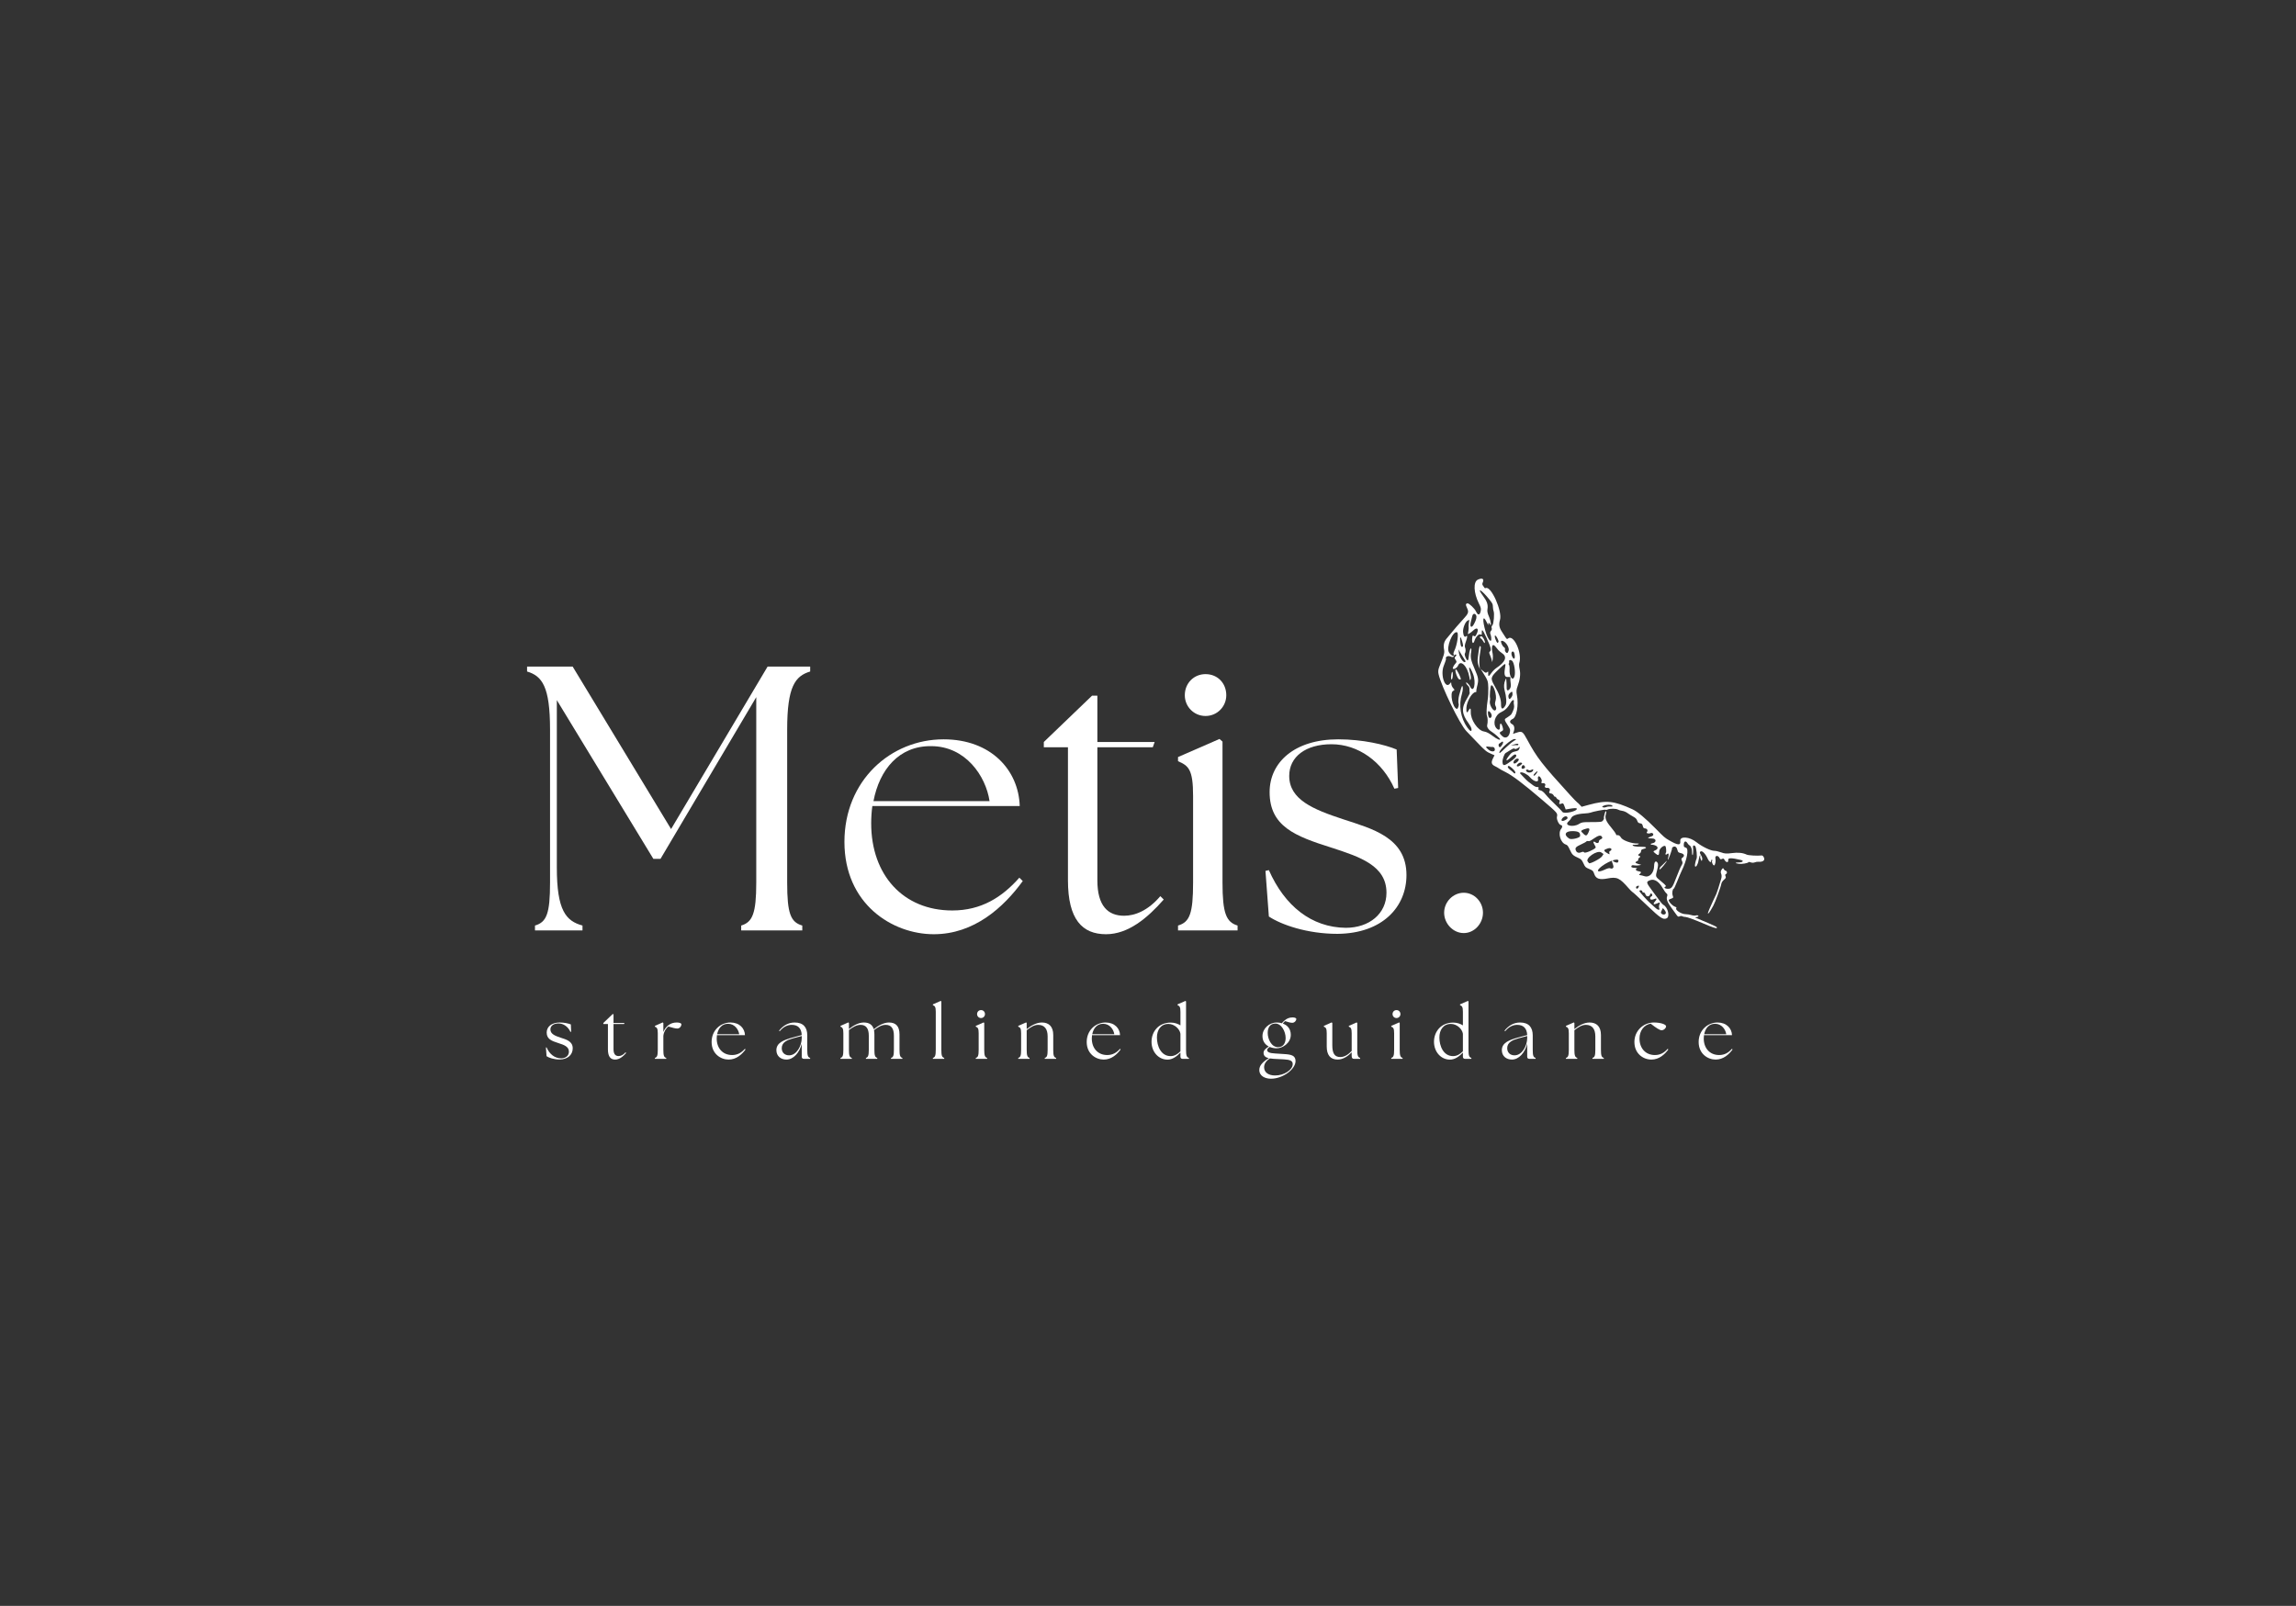 <svg xmlns="http://www.w3.org/2000/svg" xmlns:xlink="http://www.w3.org/1999/xlink" width="446" zoomAndPan="magnify" viewBox="0 0 334.5 234" height="312" preserveAspectRatio="xMidYMid meet" version="1.0"><rect x="0" y="0" width="334.5" height="234" fill="#333333" stroke="none"/><defs><g/><clipPath id="9c540f7e86"><path d="M 209 84 L 258 84 L 258 136 L 209 136 Z M 209 84 " clip-rule="nonzero"/></clipPath><clipPath id="93778983f4"><path d="M 204.969 89.238 L 234.246 75.711 L 259.727 130.859 L 230.449 144.387 Z M 204.969 89.238 " clip-rule="nonzero"/></clipPath><clipPath id="7b667be235"><path d="M 204.969 89.238 L 234.246 75.711 L 259.727 130.859 L 230.449 144.387 Z M 204.969 89.238 " clip-rule="nonzero"/></clipPath></defs><g clip-path="url(#9c540f7e86)"><g clip-path="url(#93778983f4)"><g clip-path="url(#7b667be235)"><path fill="#ffffff" d="M 248.012 134.5 C 246.891 134.023 245.805 133.629 245.598 133.621 C 245.387 133.613 245.152 133.562 245.078 133.512 C 245 133.457 244.832 133.461 244.703 133.523 C 244.508 133.613 244.434 133.574 244.242 133.297 C 244.117 133.109 243.816 132.699 243.578 132.379 C 242.938 131.531 242.738 131.039 242.867 130.652 C 242.957 130.387 242.941 130.305 242.77 130.164 C 242.656 130.07 242.418 129.738 242.238 129.418 C 241.699 128.457 241.016 128.02 240.41 128.254 C 239.777 128.5 239.789 128.555 240.789 129.898 C 241.246 130.512 241.75 131.191 241.906 131.402 C 242.062 131.613 242.25 131.816 242.328 131.852 C 242.98 132.164 243.328 133.57 242.816 133.809 C 242.297 134.047 241.902 133.793 239.977 131.953 C 238.551 130.598 237.938 130.035 237.805 129.965 C 237.742 129.93 237.508 129.695 237.285 129.441 C 235.949 127.906 235.578 127.734 234.145 128.012 C 233.035 128.227 232.504 128.043 232.27 127.367 C 232.102 126.883 232.059 126.844 231.523 126.621 C 231 126.406 230.938 126.348 230.691 125.809 C 230.461 125.312 230.363 125.203 230 125.039 C 229.156 124.656 229.047 124.555 228.715 123.832 C 228.453 123.266 228.348 123.129 228.121 123.059 C 227.344 122.82 226.926 121.367 227.461 120.75 C 227.656 120.523 227.633 120.25 227.41 120.227 C 227.125 120.191 226.746 119.402 226.828 119.02 C 226.941 118.48 226.965 118.508 224.609 116.492 C 221.891 114.172 220.34 113 219.34 112.504 C 218.906 112.289 218.469 112.047 218.363 111.965 C 218.258 111.887 218.012 111.746 217.816 111.652 C 217.293 111.406 217.207 111.109 217.492 110.539 L 217.734 110.051 L 217.234 109.836 C 216.559 109.551 216.348 109.375 215.137 108.102 C 214.57 107.504 213.898 106.805 213.648 106.551 C 212.695 105.582 209.977 100.012 209.578 98.223 C 209.496 97.836 209.527 97.566 209.715 97.102 C 210.391 95.422 210.469 95.137 210.387 94.684 C 210.262 93.996 210.367 93.516 210.734 93.07 C 211.965 91.582 212.59 90.852 213.137 90.266 C 213.941 89.398 214.012 89.203 213.734 88.598 C 213.5 88.098 213.52 87.938 213.816 87.918 C 214.031 87.902 214.824 88.66 215.008 89.051 C 215.305 89.699 215.582 89.699 215.719 89.051 C 215.793 88.684 215.762 88.539 215.453 87.922 C 214.684 86.387 214.617 84.777 215.309 84.461 C 215.949 84.164 216.262 84.348 216.016 84.879 C 215.934 85.059 215.941 85.203 216.047 85.328 C 216.133 85.43 216.227 85.566 216.258 85.633 C 216.289 85.699 216.379 85.723 216.457 85.688 C 217.23 85.332 218.898 89.062 218.531 90.32 C 218.34 90.977 218.41 91.445 218.793 92.027 C 218.93 92.238 219.156 92.586 219.293 92.801 C 219.496 93.121 219.566 93.164 219.688 93.051 C 220.496 92.316 221.801 95.141 221.34 96.629 C 221.293 96.781 221.316 97.188 221.395 97.535 C 221.547 98.227 221.445 99.051 221.094 100 C 220.91 100.488 220.891 100.746 221 101.309 C 221.27 102.719 220.953 104.492 220.387 104.754 C 219.898 104.98 219.871 105.301 220.32 105.535 C 220.609 105.691 220.699 106.102 220.543 106.574 L 220.422 106.934 L 220.961 106.758 C 221.742 106.5 221.84 106.566 222.504 107.797 C 223.93 110.43 224.613 111.309 228.785 115.891 C 229.262 116.41 229.703 116.867 229.766 116.902 C 229.828 116.938 230.004 117.102 230.152 117.262 L 230.426 117.559 L 231.5 117.266 C 234.059 116.574 235.121 116.688 237.836 117.926 C 238.547 118.25 239.738 119.246 241.227 120.758 C 242.426 121.977 242.551 122.086 243.141 122.426 C 244.461 123.195 244.871 123.223 244.797 122.543 C 244.715 121.801 246.141 121.906 247.152 122.719 C 247.945 123.355 249.262 123.988 249.762 123.977 C 249.941 123.969 250.375 124.07 250.73 124.199 C 251.254 124.395 251.531 124.414 252.285 124.312 C 253.191 124.188 253.914 124.262 254.465 124.527 C 254.707 124.648 256.082 124.727 256.637 124.652 C 256.773 124.637 256.875 124.727 256.988 124.969 C 257.168 125.359 256.824 125.621 256.203 125.57 C 256.035 125.555 255.777 125.598 255.629 125.664 C 255.484 125.727 255.234 125.727 255.07 125.66 C 254.91 125.598 254.762 125.578 254.746 125.621 C 254.691 125.77 253.777 125.934 253.34 125.871 C 252.727 125.785 252.723 125.676 253.324 125.668 C 253.934 125.66 254.113 125.418 253.598 125.301 C 252.207 124.977 251.738 124.984 251.781 125.324 C 251.836 125.766 251.422 125.695 251.203 125.23 C 251.145 125.098 251.051 125.078 250.875 125.156 C 250.688 125.246 250.609 125.219 250.531 125.047 C 250.309 124.57 249.809 124.633 249.918 125.125 C 250 125.504 249.867 126.121 249.707 126.102 C 249.535 126.082 249.324 125.551 249.441 125.438 C 249.5 125.379 249.488 125.316 249.414 125.289 C 249.344 125.266 249.297 125.305 249.301 125.387 C 249.336 125.785 249.027 125.633 248.801 125.137 C 248.43 124.332 247.938 123.867 247.707 124.102 C 247.613 124.195 247.641 124.324 247.816 124.613 C 247.973 124.875 248.027 125.082 247.984 125.262 C 247.926 125.516 247.918 125.516 247.785 125.23 C 247.707 125.07 247.672 124.859 247.707 124.766 C 247.75 124.66 247.734 124.613 247.668 124.645 C 247.613 124.672 247.516 125.004 247.457 125.387 C 247.363 125.984 247.055 126.465 246.934 126.207 C 246.887 126.105 247.051 125.348 247.16 125.145 C 247.297 124.906 247.141 123.457 246.961 123.281 C 246.785 123.113 246.617 123.203 246.648 123.445 C 246.711 123.91 246.664 124.684 246.578 124.598 C 246.527 124.547 246.492 124.34 246.504 124.141 C 246.523 123.738 246.336 123.254 246.133 123.18 C 246.059 123.148 245.926 123.004 245.836 122.852 C 245.605 122.469 245.324 122.57 245.309 123.039 C 245.297 123.398 245.312 123.418 245.621 123.52 C 246.086 123.668 245.777 125.316 244.977 126.945 C 244.871 127.152 244.598 127.809 244.359 128.402 C 244.125 128.996 243.895 129.484 243.848 129.492 C 243.672 129.523 243.57 130.137 243.688 130.473 C 243.809 130.812 243.801 130.828 243.434 130.961 C 243.113 131.078 243.066 131.129 243.141 131.285 C 243.281 131.594 243.734 132.02 244.027 132.121 C 244.238 132.195 244.281 132.246 244.211 132.352 C 244.039 132.605 244.949 133.195 245.527 133.203 C 245.801 133.207 246.199 133.27 246.414 133.34 C 246.629 133.41 246.918 133.438 247.055 133.395 C 247.195 133.352 247.355 133.367 247.414 133.43 C 247.492 133.516 247.445 133.562 247.234 133.617 L 246.949 133.688 L 247.297 133.836 C 250.094 135.016 250.195 135.062 250.121 135.215 C 250.062 135.328 249.52 135.145 248.012 134.5 Z M 242.699 132.977 C 242.691 132.879 242.594 132.691 242.473 132.559 L 242.262 132.32 L 242.086 132.672 C 241.934 132.977 241.938 133.043 242.117 133.176 C 242.355 133.359 242.715 133.234 242.699 132.977 Z M 241.727 132.316 C 241.68 132.211 241.684 131.996 241.742 131.84 C 241.887 131.453 241.859 131.434 241.422 131.637 C 240.91 131.875 240.758 131.746 241.102 131.371 C 241.438 131.008 241.402 130.824 241.027 130.996 C 240.879 131.062 240.68 131.109 240.586 131.094 C 240.344 131.062 240.344 130.727 240.582 130.617 C 240.715 130.555 240.75 130.461 240.691 130.332 C 240.594 130.117 240.477 130.129 240.391 130.363 C 240.266 130.699 239.852 130.688 239.734 130.352 C 239.66 130.137 239.566 130.039 239.449 130.047 C 239.344 130.055 239.266 129.984 239.258 129.883 C 239.246 129.707 238.902 129.656 238.84 129.824 C 238.805 129.918 239.938 131.191 240.48 131.66 C 240.672 131.832 240.992 132.117 241.191 132.301 C 241.566 132.645 241.883 132.652 241.727 132.316 Z M 244.215 127.875 C 244.512 127.086 244.855 126.289 244.977 126.102 C 245.148 125.832 245.164 125.699 245.047 125.441 C 244.926 125.188 244.938 125.094 245.09 124.992 C 245.473 124.742 245.391 124.434 244.906 124.32 C 244.535 124.234 244.457 124.172 244.402 123.914 C 244.301 123.461 244.07 123.258 243.793 123.387 C 243.66 123.445 243.574 123.539 243.598 123.594 C 243.648 123.695 243.098 125.23 242.996 125.277 C 242.965 125.293 242.969 125.199 243.008 125.066 C 243.176 124.5 243.125 124.242 242.883 124.438 C 242.707 124.578 242.66 124.578 242.648 124.441 C 242.645 124.348 242.668 124.258 242.707 124.238 C 242.781 124.207 242.742 123.527 242.66 123.344 C 242.508 123.02 241.73 123.621 241.727 124.07 C 241.715 124.645 241.605 124.715 241.219 124.398 C 240.801 124.051 240.801 124.062 241.184 123.887 C 241.633 123.68 241.578 123.324 241.074 123.164 C 240.875 123.098 240.68 123.066 240.633 123.086 C 240.586 123.105 240.527 123.078 240.5 123.02 C 240.473 122.961 240.551 122.906 240.676 122.891 C 241.363 122.801 241.367 122.168 240.68 122.176 C 240.07 122.18 239.918 122.074 240.375 121.953 C 240.574 121.902 240.777 121.797 240.832 121.715 C 240.957 121.516 240.711 121.289 240.484 121.395 C 240.18 121.535 239.766 121.41 239.941 121.23 C 240.129 121.035 239.969 120.73 239.668 120.715 C 239.469 120.703 239.406 120.633 239.336 120.355 C 239.262 120.07 239.195 120.004 238.945 119.969 C 238.707 119.934 238.617 119.852 238.523 119.586 C 238.438 119.332 238.285 119.18 237.938 118.992 C 237.68 118.855 237.301 118.617 237.098 118.469 C 236.895 118.316 236.559 118.176 236.348 118.152 C 236.141 118.129 235.863 118.047 235.734 117.973 C 235.445 117.805 234.559 117.797 234.215 117.957 C 234.078 118.02 233.949 118.035 233.926 117.992 C 233.891 117.91 232.012 118.27 231.691 118.418 C 231.598 118.461 231.207 118.516 230.82 118.535 C 229.789 118.59 229.062 118.84 228.914 119.188 C 228.852 119.34 228.656 119.582 228.488 119.727 C 227.82 120.297 229.203 120.594 230.043 120.059 C 230.398 119.832 230.598 119.793 231.398 119.793 C 233.301 119.789 233.363 119.785 233.547 119.543 C 233.641 119.422 233.699 119.281 233.676 119.238 C 233.656 119.191 233.656 119.078 233.68 118.992 C 233.703 118.902 233.758 118.68 233.797 118.5 C 233.84 118.32 233.922 118.191 233.98 118.211 C 234.039 118.234 234.035 118.402 233.977 118.586 C 233.777 119.168 233.953 119.645 234.684 120.516 C 235.043 120.941 235.367 121.395 235.414 121.523 C 235.457 121.66 235.543 121.738 235.617 121.703 C 235.773 121.637 236.035 121.797 236.145 122.027 C 236.336 122.434 237.719 122.941 238.539 122.906 C 238.758 122.895 238.809 122.922 238.711 123 C 238.637 123.059 238.422 123.098 238.23 123.09 C 238.039 123.082 237.871 123.102 237.859 123.137 C 237.801 123.289 238.301 123.391 239.035 123.379 C 239.852 123.367 240.074 123.539 239.449 123.699 C 239.164 123.77 239.094 123.832 239.082 124.031 C 239.074 124.168 238.984 124.316 238.883 124.363 C 238.664 124.465 238.609 124.676 238.793 124.695 C 239.008 124.723 239.008 124.871 238.797 125.016 C 238.684 125.09 238.629 125.195 238.672 125.258 C 238.715 125.316 238.652 125.41 238.523 125.469 C 238.156 125.637 238.195 125.754 238.668 125.891 L 239.113 126.02 L 238.793 126.09 C 238.613 126.129 238.305 126.133 238.105 126.098 C 237.836 126.051 237.727 126.074 237.684 126.191 C 237.613 126.383 237.742 126.441 238.254 126.465 C 238.488 126.473 238.559 126.508 238.445 126.559 C 238.199 126.676 238.352 126.898 238.715 126.953 C 239.109 127.008 239.164 127.113 238.922 127.328 C 238.738 127.488 238.738 127.496 238.973 127.523 C 239.105 127.539 239.363 127.602 239.547 127.664 C 240.305 127.922 240.98 127.211 240.988 126.141 C 240.996 125.543 241.254 125.336 241.496 125.738 C 241.594 125.898 241.57 126.211 241.422 126.793 C 241.168 127.773 241.145 127.711 241.988 128.406 C 242.742 129.035 242.805 129.121 242.59 129.219 C 242.371 129.32 242.57 129.496 242.918 129.508 C 243.52 129.527 243.648 129.367 244.215 127.871 Z M 241.801 126.688 C 241.691 126.648 241.887 126.27 242.059 126.184 C 242.129 126.148 242.84 125.379 242.832 125.445 C 242.809 125.629 241.902 126.727 241.801 126.688 Z M 238.77 129.109 C 238.777 129.039 238.676 129.035 238.535 129.098 C 238.348 129.184 238.309 129.266 238.379 129.41 C 238.469 129.613 238.73 129.414 238.77 129.109 Z M 235.055 126.219 C 235.035 126.086 234.961 125.855 234.895 125.707 C 234.828 125.562 234.816 125.422 234.867 125.398 C 234.922 125.371 234.988 125.395 235.012 125.449 C 235.078 125.598 235.625 125.77 235.695 125.664 C 236.203 124.902 234.602 125.285 233.363 126.223 C 232.465 126.902 232.691 127.223 233.73 126.746 C 234.191 126.531 234.453 126.461 234.586 126.52 C 234.871 126.645 235.105 126.496 235.055 126.219 Z M 233.387 124.789 L 233.617 124.441 L 233.289 124.215 C 232.695 123.809 230.848 125.098 231.34 125.578 C 231.41 125.645 231.48 125.727 231.496 125.766 C 231.582 125.945 233.16 125.133 233.387 124.789 Z M 234.516 124.035 C 234.977 123.824 234.758 123.469 234.266 123.621 C 233.598 123.824 233.566 123.957 234.102 124.285 C 234.492 124.527 234.527 124.531 234.469 124.32 C 234.43 124.195 234.453 124.062 234.516 124.035 Z M 232.469 123.508 C 232.5 123.465 232.418 123.27 232.289 123.07 C 232.039 122.672 232.133 122.504 232.465 122.754 C 232.695 122.926 232.957 122.836 232.941 122.594 C 232.934 122.496 233.051 122.367 233.211 122.293 C 233.426 122.191 233.473 122.117 233.406 121.973 C 233.25 121.641 232.883 121.703 232.199 122.184 C 231.711 122.523 231.543 122.602 231.383 122.559 C 231.273 122.527 231.148 122.559 231.105 122.621 C 231.062 122.684 230.715 122.875 230.332 123.047 C 229.555 123.398 229.418 123.57 229.605 123.969 C 229.742 124.27 230.047 124.34 230.438 124.16 C 230.594 124.09 230.723 124.109 230.812 124.215 C 230.945 124.371 232.273 123.805 232.469 123.508 Z M 231.426 121.289 C 231.66 120.793 231.582 120.629 231.164 120.73 C 230.527 120.883 230.266 121.051 230.41 121.211 C 231.035 121.887 231.141 121.895 231.426 121.289 Z M 230.195 121.836 C 230.258 121.32 230.008 121.137 229.203 121.105 C 228.039 121.066 227.738 121.621 228.613 122.195 C 228.91 122.391 230.164 122.105 230.195 121.836 Z M 234.867 117.371 C 234.703 117.211 234.02 117.227 233.648 117.398 C 233.383 117.52 233.363 117.555 233.523 117.629 C 233.629 117.68 233.828 117.668 233.969 117.605 C 234.109 117.543 234.363 117.5 234.535 117.516 C 234.926 117.547 235.012 117.512 234.867 117.371 Z M 228.352 119.082 C 228.242 118.844 227.84 118.941 227.598 119.258 C 227.332 119.609 227.594 119.742 228.051 119.492 C 228.367 119.316 228.422 119.238 228.352 119.082 Z M 229.715 117.82 C 229.672 117.727 229.312 117.742 228.578 117.867 L 228.102 117.949 L 227.926 117.48 C 227.758 117.035 227.734 117.02 227.469 117.105 C 227.145 117.215 227.102 117.176 227.207 116.848 C 227.273 116.637 227.258 116.605 227.059 116.535 C 226.938 116.488 226.797 116.363 226.746 116.254 C 226.695 116.145 226.613 116.074 226.559 116.098 C 226.504 116.121 226.41 116.035 226.348 115.902 C 226.285 115.766 226.129 115.648 225.988 115.629 C 225.684 115.594 225.621 115.488 225.766 115.234 C 225.898 114.996 225.672 114.75 225.371 114.805 C 225.141 114.844 224.984 114.66 225.102 114.484 C 225.223 114.305 225.047 114.078 224.816 114.121 C 224.582 114.164 224.484 114.062 224.598 113.895 C 224.727 113.695 224.328 113 224.152 113.125 C 224.066 113.188 224.027 113.336 224.062 113.457 C 224.25 114.09 223.457 113.93 222.863 113.219 C 222.543 112.832 221.762 112.449 221.523 112.559 C 221.445 112.594 221.43 112.668 221.488 112.723 C 221.543 112.777 221.777 113.023 222.004 113.273 C 222.234 113.523 222.531 113.809 222.664 113.91 C 222.797 114.008 223.09 114.23 223.312 114.398 C 223.535 114.57 223.809 114.699 223.922 114.684 C 224.152 114.656 224.238 114.77 224.117 114.949 C 224.062 115.031 224.156 115.102 224.398 115.16 C 224.641 115.219 224.879 115.395 225.133 115.711 C 225.465 116.121 226.121 116.797 227.133 117.77 C 227.312 117.941 227.535 118.188 227.629 118.312 C 227.887 118.656 229.883 118.188 229.715 117.82 Z M 223.832 112.715 C 223.957 112.555 224.023 112.414 223.984 112.398 C 223.867 112.359 223.328 112.93 223.426 112.992 C 223.539 113.07 223.57 113.047 223.832 112.715 Z M 223.359 112.238 C 223.402 112.066 223.367 112.059 223.105 112.18 C 222.922 112.266 222.75 112.273 222.676 112.203 C 222.531 112.062 222.258 112.156 222.332 112.32 C 222.508 112.695 223.25 112.637 223.359 112.238 Z M 220.727 112.43 C 220.594 112.148 219.898 111.551 219.773 111.609 C 219.574 111.699 219.66 111.902 220.008 112.172 C 220.207 112.32 220.43 112.512 220.5 112.59 C 220.684 112.801 220.848 112.684 220.727 112.43 Z M 222.156 111.688 C 222.043 111.438 221.832 111.422 221.723 111.648 C 221.586 111.938 221.73 112.109 222 111.984 C 222.176 111.906 222.219 111.82 222.156 111.688 Z M 221.754 111.223 C 221.645 111.051 221.352 111.094 221.133 111.316 C 220.801 111.656 221.055 111.816 221.473 111.535 C 221.656 111.41 221.781 111.27 221.754 111.223 Z M 221.242 110.777 C 221.309 110.648 221.289 110.605 221.133 110.551 C 220.867 110.453 220.395 110.934 220.508 111.184 C 220.602 111.379 221.074 111.117 221.242 110.777 Z M 220.363 110.75 C 220.871 110.375 221.051 110.039 220.793 109.945 C 220.668 109.898 220.504 110 220.109 110.367 C 219.363 111.062 219.246 110.859 219.914 110.031 C 220.211 109.664 220.32 109.59 220.746 109.496 C 221.176 109.398 221.25 109.348 221.344 109.098 L 221.449 108.809 L 221.117 109.012 C 220.887 109.152 220.75 109.18 220.668 109.102 C 220.578 109.012 220.441 109.055 220.023 109.312 C 219.734 109.488 219.43 109.676 219.348 109.73 C 219.148 109.852 218.871 110.656 218.898 111.039 C 218.941 111.691 219.156 111.648 220.363 110.75 Z M 221.125 108.379 C 221.051 108.352 220.789 108.398 220.547 108.488 L 220.102 108.645 L 220.516 108.598 C 220.742 108.574 220.973 108.57 221.031 108.59 C 221.086 108.609 221.16 108.582 221.199 108.527 C 221.238 108.465 221.211 108.41 221.125 108.379 Z M 219.328 108.984 C 219.727 108.598 220.258 108.152 220.512 107.992 C 220.965 107.703 220.965 107.699 220.641 107.691 C 220.184 107.684 218.5 109.164 218.441 109.629 C 218.414 109.836 218.531 109.754 219.328 108.984 Z M 217.734 109.012 C 217.688 108.91 217.559 108.836 217.449 108.844 C 217.34 108.855 217.09 108.836 216.891 108.801 C 216.418 108.719 216.395 108.844 216.816 109.207 C 217.352 109.672 217.977 109.539 217.734 109.012 Z M 218.832 108.555 C 219.082 108.195 219.008 107.91 218.723 108.148 C 218.617 108.234 218.48 108.332 218.418 108.359 C 218.289 108.422 218.293 108.75 218.43 108.836 C 218.559 108.922 218.598 108.898 218.832 108.555 Z M 219.953 106.77 C 220.047 106.359 220.027 106.262 219.758 105.836 C 219.09 104.781 219.094 104.832 219.625 104.516 C 219.887 104.363 220.156 104.137 220.223 104.016 C 220.539 103.422 220.641 103.047 220.574 102.746 C 220.531 102.562 220.52 102.336 220.543 102.242 C 220.637 101.875 220.312 101.965 220.086 102.367 C 219.672 103.117 219.293 103.496 218.68 103.781 C 217.789 104.195 217.43 105.449 218.012 106.121 C 218.258 106.402 218.508 106.391 218.508 106.09 C 218.512 105.582 218.535 105.465 218.629 105.441 C 218.73 105.414 218.891 105.766 218.977 106.199 C 219.012 106.383 218.953 106.473 218.73 106.574 C 218.398 106.73 218.426 106.867 218.875 107.277 C 219.305 107.668 219.805 107.434 219.957 106.77 Z M 218.531 107.668 C 218.477 107.555 217.777 106.93 217.531 106.777 C 216.883 106.379 216.582 105.984 216.668 105.641 C 216.77 105.23 216.754 104.59 216.641 104.344 C 216.527 104.098 216.57 103.039 216.734 102.008 C 216.805 101.57 216.844 100.77 216.828 100.23 C 216.793 99.199 216.785 99.176 215.938 97.836 L 215.707 97.473 L 216.082 97.789 C 216.391 98.051 216.488 98.078 216.645 97.953 C 216.824 97.805 216.828 97.809 216.812 98.18 C 216.789 98.637 216.902 98.605 217.305 98.031 C 217.469 97.797 217.777 97.488 217.988 97.348 C 219.309 96.465 219.613 95.734 218.879 95.219 C 218.641 95.051 218.383 94.84 218.305 94.746 C 218.227 94.652 218.031 94.414 217.867 94.215 C 217.418 93.668 217.215 94.199 217.465 95.258 C 217.508 95.434 217.512 95.801 217.473 96.074 C 217.406 96.539 217.398 96.551 217.344 96.246 C 217.312 96.07 217.195 95.727 217.09 95.488 C 216.934 95.148 216.926 95.027 217.055 94.938 C 217.309 94.754 217.211 94.336 216.598 93.008 C 216 91.715 215.867 91.566 215.879 92.191 C 215.883 92.523 215.863 92.551 215.684 92.449 C 215.453 92.32 214.996 92.801 214.82 93.355 C 214.633 93.949 214.406 93.715 214.48 92.996 C 214.523 92.598 214.547 92.566 214.727 92.664 C 214.91 92.766 214.938 92.75 215.117 92.402 C 215.508 91.633 215.215 91.305 214.641 91.859 C 214.441 92.051 214.184 92.25 214.062 92.305 L 213.848 92.406 L 213.926 91.945 C 213.969 91.691 213.984 91.445 213.965 91.398 C 213.941 91.352 213.953 91.086 213.992 90.812 L 214.059 90.316 L 213.832 90.422 C 213.488 90.578 213.113 91.496 213.152 92.082 C 213.191 92.629 213.383 92.922 213.574 92.727 C 213.809 92.488 213.805 92.855 213.566 93.477 C 213.418 93.871 213.367 94.191 213.434 94.332 C 213.555 94.602 213.547 95.031 213.414 95.227 C 213.285 95.41 213.711 96.359 213.855 96.211 C 213.914 96.156 213.98 95.848 214.004 95.527 C 214.059 94.891 214.25 94.316 214.344 94.52 C 214.375 94.586 214.371 94.793 214.336 94.98 C 214.191 95.742 214.285 96.211 214.832 97.465 C 215.414 98.801 215.449 99.051 215.18 100.074 C 215.102 100.375 215.062 100.672 215.09 100.73 C 215.117 100.789 215.062 100.844 214.969 100.848 C 214.457 100.883 213.688 102.211 213.637 103.137 C 213.602 103.859 213.719 103.988 213.969 103.5 C 214.176 103.094 214.305 103.188 214.277 103.727 C 214.219 104.859 215.285 106.441 216.199 106.586 C 216.57 106.645 216.926 106.828 217.492 107.254 C 218.117 107.727 218.656 107.941 218.531 107.668 Z M 215.414 97.004 C 215.285 96.672 215.242 96.301 215.285 95.949 C 215.488 94.328 215.539 94.082 215.645 94.148 C 215.773 94.234 215.773 94.246 215.598 95.375 C 215.523 95.84 215.496 96.512 215.535 96.871 L 215.605 97.52 Z M 216.109 93.48 C 216.031 93.316 215.879 93.125 215.766 93.051 C 215.531 92.898 215.551 92.734 215.809 92.715 C 216.012 92.703 216.434 93.496 216.316 93.672 C 216.273 93.734 216.188 93.652 216.109 93.48 Z M 214.367 106.164 C 214.34 106.004 214.148 105.652 213.949 105.383 C 212.934 104.012 212.883 103.137 213.746 101.75 C 213.98 101.367 214.152 101 214.121 100.934 C 214.09 100.867 214.074 100.66 214.082 100.477 C 214.094 100.234 214.043 100.086 213.895 99.941 C 213.781 99.832 213.652 99.668 213.613 99.574 C 213.457 99.223 214 99.652 214.168 100.02 C 214.699 101.16 215.102 99.492 214.605 98.215 C 214.176 97.113 213.867 96.918 214.145 97.926 C 214.289 98.438 214.332 98.816 214.266 98.969 C 214.168 99.195 214.16 99.184 214.062 98.625 C 213.797 97.082 212.793 96.066 212.426 96.977 C 212.289 97.316 211.762 97.617 211.664 97.41 C 211.617 97.305 211.812 96.934 212.055 96.668 C 212.238 96.465 212.238 96.398 212.059 96.133 C 211.887 95.875 211.883 95.805 212.035 95.68 C 212.133 95.598 212.191 95.484 212.164 95.426 C 212.105 95.293 211.84 95.406 211.82 95.574 C 211.797 95.773 211.637 95.797 211.266 95.645 C 210.918 95.504 210.535 95.73 210.664 96.004 C 210.688 96.062 210.547 96.5 210.352 96.977 C 209.789 98.332 210.547 100.523 211.254 99.59 C 211.406 99.387 211.426 99.387 211.43 99.582 C 211.434 99.844 211.559 100.117 211.793 100.367 C 211.941 100.527 211.93 100.566 211.711 100.668 C 211.164 100.922 211.648 103.219 212.266 103.293 C 212.395 103.309 212.59 102.73 212.508 102.559 C 212.422 102.371 212.465 101.73 212.59 101.258 C 212.84 100.332 212.973 99.945 213.035 99.969 C 213.164 100.016 213.141 100.59 212.984 101.102 C 212.484 102.738 212.785 104.617 213.77 106.008 C 214.195 106.609 214.465 106.68 214.367 106.164 Z M 212.566 98.98 C 212.262 98.781 211.844 97.43 212.125 97.551 C 212.316 97.637 212.934 98.93 212.809 98.988 C 212.734 99.023 212.625 99.02 212.566 98.98 Z M 211.426 98.934 C 211.34 98.746 211.48 97.828 211.586 97.898 C 211.648 97.938 211.68 98.191 211.656 98.461 C 211.613 98.926 211.516 99.129 211.426 98.934 Z M 217.32 104.262 C 217.32 103.938 216.883 103.449 216.797 103.676 C 216.727 103.859 216.82 104.43 216.945 104.555 C 217.102 104.723 217.32 104.551 217.32 104.262 Z M 219.34 102.773 C 219.527 102.449 219.469 101.539 219.199 100.551 C 219.07 100.086 219.113 99.52 219.305 99.086 C 219.434 98.805 219.434 98.805 219.449 99.031 C 219.457 99.156 219.473 99.41 219.488 99.594 C 219.504 99.777 219.512 100.066 219.504 100.23 C 219.484 100.648 219.715 100.719 219.969 100.367 C 220.105 100.18 220.141 99.93 220.086 99.531 C 220.039 99.219 220.023 98.914 220.043 98.859 C 220.113 98.668 220.016 98.613 219.668 98.648 C 219.234 98.691 219.102 98.305 219.246 97.445 C 219.406 96.52 219.414 96.52 218.316 97.555 C 217.152 98.652 217.109 98.828 217.711 99.883 C 218.434 101.137 218.695 101.887 218.684 102.66 C 218.672 103.391 218.957 103.441 219.34 102.773 Z M 217.918 102.949 C 217.773 102.676 217.77 102.488 217.906 102.023 C 218.098 101.352 217.598 99.707 217.25 99.871 C 217.117 99.93 216.988 101.52 217.094 101.746 C 217.113 101.789 217.098 101.996 217.055 102.203 C 216.988 102.566 217.301 103.273 217.625 103.484 C 217.887 103.66 218.094 103.277 217.918 102.949 Z M 220.355 101.18 C 220.355 100.73 220.301 100.699 219.992 100.977 C 219.73 101.211 219.684 101.461 219.836 101.805 C 219.93 102.012 220.359 101.496 220.355 101.18 Z M 220.629 98.598 C 220.84 98.031 220.602 96.48 220.273 96.27 C 220.008 96.098 219.82 96.168 219.863 96.418 C 219.887 96.547 219.863 96.668 219.809 96.691 C 219.758 96.719 219.77 96.789 219.836 96.855 C 219.902 96.922 219.945 97.227 219.926 97.535 C 219.867 98.562 220.363 99.312 220.629 98.598 Z M 220.672 95.457 C 220.629 95.145 220.562 94.988 220.461 94.949 C 220.203 94.855 220.113 95.25 220.301 95.656 C 220.535 96.164 220.754 96.047 220.672 95.457 Z M 219.793 94.793 C 219.938 94.25 219.16 93.227 218.723 93.391 C 218.57 93.449 218.836 94.098 219.086 94.285 C 219.262 94.418 219.297 94.492 219.254 94.652 C 219.195 94.867 219.449 95.215 219.609 95.141 C 219.664 95.117 219.746 94.961 219.793 94.793 Z M 213.406 96.16 C 213.312 96.027 213.062 95.629 212.855 95.273 L 212.477 94.625 L 212.551 95.164 C 212.645 95.793 213.18 96.586 213.438 96.469 C 213.539 96.422 213.531 96.336 213.406 96.16 Z M 218.316 93.516 C 218.344 93.441 218.258 93.188 218.125 92.953 C 217.801 92.371 217.641 92.555 217.898 93.215 C 218.094 93.711 218.211 93.797 218.316 93.516 Z M 217.258 92.926 C 217.238 92.73 217.18 92.477 217.125 92.359 C 217.066 92.23 217.102 92.066 217.219 91.926 C 217.336 91.797 217.375 91.625 217.32 91.508 C 217.266 91.387 217.305 91.23 217.422 91.113 C 217.621 90.91 217.75 89.367 217.594 89.031 C 217.551 88.941 217.512 88.668 217.5 88.426 C 217.488 88.02 217.449 87.938 217.004 87.379 C 215.871 85.953 215.039 85.465 216.051 86.82 C 216.633 87.598 216.809 88.094 216.711 88.719 C 216.652 89.09 216.703 89.328 216.953 89.918 C 217.23 90.566 217.312 91.484 217.039 90.898 C 216.93 90.656 216.773 90.777 216.84 91.055 C 216.875 91.184 216.758 91 216.586 90.645 C 216.027 89.496 215.93 90.309 216.426 92.008 C 216.777 93.227 217.348 93.855 217.258 92.926 Z M 211.762 95.316 C 211.727 95.242 211.773 95.031 211.867 94.848 C 212.289 94.027 212.555 92.238 212.273 92.133 C 211.637 91.902 210.656 94.355 211.102 95.062 C 211.43 95.578 211.98 95.789 211.762 95.316 Z M 213.031 93.48 C 212.785 92.602 212.648 92.684 212.758 93.641 C 212.805 94.059 212.867 94.234 212.965 94.25 C 213.184 94.277 213.199 94.086 213.031 93.48 Z M 214.754 90.91 C 215.074 90.309 215.168 89.918 215.055 89.668 C 214.895 89.324 214.582 89.383 214.492 89.773 C 214.453 89.949 214.363 90.312 214.293 90.582 C 214.082 91.398 214.383 91.613 214.754 90.91 Z M 248.816 133.098 C 248.789 133.035 249.16 132.137 249.57 131.277 C 249.766 130.859 249.98 130.402 250.047 130.262 C 250.152 130.027 250.41 129.223 250.762 128.039 C 250.836 127.781 250.836 127.5 250.758 127.328 C 250.672 127.145 250.68 126.957 250.773 126.797 C 250.965 126.465 251.055 126.434 251.156 126.664 C 251.207 126.766 251.301 126.855 251.371 126.863 C 251.602 126.891 251.68 127.25 251.473 127.344 C 251.332 127.41 251.309 127.5 251.387 127.672 C 251.477 127.867 251.438 127.961 251.168 128.188 C 250.984 128.34 250.812 128.59 250.789 128.746 C 250.707 129.242 249.902 131.438 249.602 131.984 C 249.109 132.879 248.871 133.215 248.816 133.098 Z M 248.816 133.098 " fill-opacity="1" fill-rule="nonzero"/></g></g></g><g fill="#ffffff" fill-opacity="1"><g transform="translate(75.194, 135.578)"><g><path d="M 2.746 0 L 9.668 0 L 9.668 -0.715 C 7.25 -1.375 5.93 -2.91 5.93 -9.172 L 5.93 -33.559 L 19.992 -10.434 L 21.035 -10.434 L 34.984 -33.996 L 34.984 -6.977 C 34.984 -2.473 34.438 -1.207 32.789 -0.715 L 32.789 0 L 41.688 0 L 41.688 -0.715 C 39.984 -1.207 39.488 -2.473 39.488 -6.977 L 39.488 -29.273 C 39.488 -35.535 40.645 -37.074 42.84 -37.73 L 42.84 -38.445 L 36.633 -38.445 L 22.574 -14.773 L 8.238 -38.445 L 1.594 -38.445 L 1.594 -37.73 C 3.789 -37.074 4.941 -35.535 4.941 -29.273 L 4.941 -6.977 C 4.941 -2.473 4.449 -1.207 2.746 -0.715 Z M 2.746 0 "/></g></g></g><g fill="#ffffff" fill-opacity="1"><g transform="translate(121.047, 135.578)"><g><path d="M 14.992 0.551 C 20.871 0.551 25.156 -3.352 27.957 -7.195 L 27.461 -7.688 C 24.934 -4.832 21.914 -2.91 17.684 -2.91 C 10.547 -2.91 5.875 -8.074 5.875 -15.598 C 5.875 -16.477 5.93 -17.301 6.043 -18.125 L 27.516 -18.125 C 27.352 -23.344 23.344 -27.848 16.422 -27.848 C 8.734 -27.848 1.977 -21.859 1.977 -12.906 C 1.977 -3.844 8.953 0.551 14.992 0.551 Z M 6.207 -18.84 C 7.086 -23.453 9.941 -26.91 14.609 -26.855 C 19.605 -26.855 22.574 -22.52 23.121 -18.84 Z M 6.207 -18.84 "/></g></g></g><g fill="#ffffff" fill-opacity="1"><g transform="translate(150.756, 135.578)"><g><path d="M 10.379 0.551 C 13.621 0.551 16.422 -1.812 18.785 -4.504 L 18.289 -4.996 C 16.477 -2.855 14.555 -2.141 13.016 -2.141 C 10.656 -2.141 9.117 -3.57 9.117 -7.305 L 9.117 -26.691 L 17.191 -26.691 L 17.465 -27.461 L 9.117 -27.461 L 9.117 -34.215 L 8.348 -34.215 L 1.316 -27.461 L 1.316 -26.691 L 4.832 -26.691 L 4.832 -7.305 C 4.832 -1.594 6.922 0.551 10.379 0.551 Z M 10.379 0.551 "/></g></g></g><g fill="#ffffff" fill-opacity="1"><g transform="translate(169.866, 135.578)"><g><path d="M 1.758 0 L 10.434 0 L 10.434 -0.715 C 8.789 -1.207 8.238 -2.473 8.238 -6.977 L 8.238 -27.516 L 7.801 -27.902 L 1.758 -25.266 L 1.758 -24.66 C 3.297 -24 3.953 -23.453 3.953 -19.605 L 3.953 -6.977 C 3.953 -2.473 3.461 -1.207 1.758 -0.715 Z M 2.746 -34.273 C 2.746 -32.625 4.062 -31.25 5.766 -31.25 C 7.469 -31.25 8.789 -32.625 8.789 -34.273 C 8.789 -36.027 7.523 -37.348 5.766 -37.348 C 4.062 -37.348 2.746 -36.027 2.746 -34.273 Z M 2.746 -34.273 "/></g></g></g><g fill="#ffffff" fill-opacity="1"><g transform="translate(182.441, 135.578)"><g><path d="M 12.414 0.496 C 19.004 0.438 22.465 -3.461 22.465 -8.074 C 22.465 -13.566 17.41 -14.828 13.234 -16.203 C 8.898 -17.629 5.383 -19.059 5.383 -22.52 C 5.383 -25.32 7.801 -27.133 11.535 -27.133 C 15.434 -27.133 18.949 -24.605 20.707 -20.652 L 21.254 -20.762 L 21.035 -26.363 C 19.332 -27.078 16.094 -27.848 12.523 -27.848 C 6.152 -27.848 2.527 -24.496 2.527 -20.156 C 2.527 -15.16 6.262 -13.73 11.48 -12.082 C 15.707 -10.711 19.551 -9.445 19.551 -5.492 C 19.551 -2.418 17.027 -0.383 13.621 -0.383 C 8.621 -0.438 4.723 -3.57 2.418 -8.789 L 1.922 -8.68 L 2.418 -2.031 C 4.23 -0.824 8.02 0.496 12.414 0.496 Z M 12.414 0.496 "/></g></g></g><g fill="#ffffff" fill-opacity="1"><g transform="translate(207.098, 135.578)"><g><path d="M 6.152 0.383 C 7.688 0.383 8.953 -0.988 8.953 -2.582 C 8.953 -4.176 7.688 -5.492 6.152 -5.492 C 4.613 -5.492 3.297 -4.176 3.297 -2.582 C 3.297 -0.988 4.613 0.383 6.152 0.383 Z M 6.152 0.383 "/></g></g></g><g fill="#ffffff" fill-opacity="1"><g transform="translate(79.166, 154.289)"><g><path d="M 2.359 0.094 C 3.613 0.082 4.273 -0.656 4.273 -1.535 C 4.273 -2.582 3.312 -2.82 2.52 -3.082 C 1.691 -3.355 1.023 -3.625 1.023 -4.285 C 1.023 -4.816 1.484 -5.16 2.195 -5.16 C 2.938 -5.16 3.605 -4.68 3.938 -3.93 L 4.043 -3.949 L 4 -5.016 C 3.676 -5.152 3.062 -5.297 2.383 -5.297 C 1.172 -5.297 0.48 -4.66 0.48 -3.836 C 0.48 -2.883 1.191 -2.613 2.184 -2.297 C 2.988 -2.039 3.719 -1.797 3.719 -1.043 C 3.719 -0.461 3.238 -0.074 2.59 -0.074 C 1.641 -0.082 0.898 -0.68 0.461 -1.672 L 0.367 -1.652 L 0.461 -0.387 C 0.805 -0.156 1.523 0.094 2.359 0.094 Z M 2.359 0.094 "/></g></g></g><g fill="#ffffff" fill-opacity="1"><g transform="translate(87.649, 154.289)"><g><path d="M 1.973 0.105 C 2.59 0.105 3.125 -0.344 3.574 -0.855 L 3.48 -0.949 C 3.133 -0.543 2.77 -0.406 2.477 -0.406 C 2.027 -0.406 1.734 -0.68 1.734 -1.391 L 1.734 -5.078 L 3.27 -5.078 L 3.324 -5.223 L 1.734 -5.223 L 1.734 -6.508 L 1.59 -6.508 L 0.25 -5.223 L 0.25 -5.078 L 0.918 -5.078 L 0.918 -1.391 C 0.918 -0.305 1.316 0.105 1.973 0.105 Z M 1.973 0.105 "/></g></g></g><g fill="#ffffff" fill-opacity="1"><g transform="translate(95.077, 154.289)"><g><path d="M 0.336 0 L 1.984 0 L 1.984 -0.137 C 1.66 -0.23 1.566 -0.469 1.566 -1.328 L 1.566 -3.406 L 1.578 -3.406 C 1.609 -3.906 1.984 -4.492 2.289 -4.711 C 2.906 -4.535 3.312 -4.418 3.594 -4.418 C 3.969 -4.418 4.199 -4.785 4.199 -5.016 C 4.199 -5.191 3.938 -5.297 3.52 -5.297 C 3.02 -5.297 2.652 -5.16 2.328 -4.922 C 2.016 -4.691 1.734 -4.336 1.566 -3.93 L 1.566 -5.234 L 1.473 -5.309 L 0.336 -4.805 L 0.336 -4.691 C 0.617 -4.566 0.754 -4.461 0.754 -3.73 L 0.754 -1.328 C 0.754 -0.469 0.656 -0.23 0.336 -0.137 Z M 0.336 0 "/></g></g></g><g fill="#ffffff" fill-opacity="1"><g transform="translate(103.299, 154.289)"><g><path d="M 2.852 0.105 C 3.969 0.105 4.785 -0.637 5.316 -1.367 L 5.223 -1.461 C 4.742 -0.918 4.168 -0.555 3.363 -0.555 C 2.008 -0.555 1.117 -1.535 1.117 -2.969 C 1.117 -3.133 1.129 -3.289 1.148 -3.449 L 5.234 -3.449 C 5.203 -4.441 4.441 -5.297 3.125 -5.297 C 1.66 -5.297 0.375 -4.156 0.375 -2.457 C 0.375 -0.73 1.703 0.105 2.852 0.105 Z M 1.18 -3.582 C 1.348 -4.461 1.891 -5.121 2.777 -5.109 C 3.73 -5.109 4.293 -4.285 4.398 -3.582 Z M 1.18 -3.582 "/></g></g></g><g fill="#ffffff" fill-opacity="1"><g transform="translate(112.743, 154.289)"><g><path d="M 4.379 0 L 5.285 0 L 5.285 -0.137 C 4.961 -0.23 4.867 -0.469 4.867 -1.328 L 4.867 -3.418 C 4.867 -4.598 4.285 -5.297 3.02 -5.297 C 2.109 -5.297 1.348 -4.848 0.754 -4.105 L 0.848 -4.023 C 1.367 -4.66 1.973 -4.953 2.602 -4.953 C 3.488 -4.953 4.012 -4.48 4.062 -3.469 L 2.707 -3.102 C 1.461 -2.758 0.367 -2.352 0.367 -1.266 C 0.367 -0.367 1.055 0.105 1.828 0.105 C 2.863 0.105 3.738 -0.91 4.062 -2.195 L 4.062 -0.312 C 4.062 -0.113 4.168 0 4.379 0 Z M 1.148 -1.559 C 1.141 -2.414 1.973 -2.758 2.746 -2.977 L 4.062 -3.332 L 4.062 -3.02 C 4.055 -1.922 3.332 -0.512 2.215 -0.512 C 1.621 -0.512 1.148 -0.879 1.148 -1.559 Z M 1.148 -1.559 "/></g></g></g><g fill="#ffffff" fill-opacity="1"><g transform="translate(122.113, 154.289)"><g><path d="M 0.336 0 L 1.984 0 L 1.984 -0.137 C 1.66 -0.23 1.566 -0.469 1.566 -1.328 L 1.566 -4.199 C 2.133 -4.629 2.676 -4.953 3.27 -4.953 C 4.074 -4.953 4.461 -4.41 4.461 -3.375 L 4.461 -1.328 C 4.461 -0.469 4.355 -0.23 4.043 -0.137 L 4.043 0 L 5.695 0 L 5.695 -0.137 C 5.371 -0.23 5.277 -0.469 5.277 -1.328 L 5.277 -3.562 C 5.277 -3.793 5.254 -4 5.215 -4.18 C 5.789 -4.629 6.332 -4.953 6.926 -4.953 C 7.742 -4.953 8.117 -4.41 8.117 -3.375 L 8.117 -1.328 C 8.117 -0.469 8.023 -0.23 7.699 -0.137 L 7.699 0 L 9.352 0 L 9.352 -0.137 C 9.035 -0.23 8.934 -0.469 8.934 -1.328 L 8.934 -3.562 C 8.934 -4.742 8.41 -5.297 7.398 -5.297 C 6.613 -5.297 5.809 -4.816 5.184 -4.316 C 4.992 -4.984 4.504 -5.297 3.73 -5.297 C 2.977 -5.297 2.195 -4.848 1.566 -4.348 L 1.566 -5.234 L 1.473 -5.309 L 0.336 -4.805 L 0.336 -4.691 C 0.617 -4.566 0.754 -4.461 0.754 -3.73 L 0.754 -1.328 C 0.754 -0.469 0.656 -0.23 0.336 -0.137 Z M 0.336 0 "/></g></g></g><g fill="#ffffff" fill-opacity="1"><g transform="translate(135.514, 154.289)"><g><path d="M 0.398 0 L 2.047 0 L 2.047 -0.137 C 1.723 -0.23 1.629 -0.469 1.629 -1.328 L 1.629 -8.367 L 1.535 -8.441 L 0.398 -7.941 L 0.398 -7.824 C 0.68 -7.699 0.816 -7.594 0.816 -6.863 L 0.816 -1.328 C 0.816 -0.469 0.711 -0.23 0.398 -0.137 Z M 0.398 0 "/></g></g></g><g fill="#ffffff" fill-opacity="1"><g transform="translate(141.826, 154.289)"><g><path d="M 0.336 0 L 1.984 0 L 1.984 -0.137 C 1.672 -0.23 1.566 -0.469 1.566 -1.328 L 1.566 -5.234 L 1.484 -5.309 L 0.336 -4.805 L 0.336 -4.691 C 0.625 -4.566 0.754 -4.461 0.754 -3.73 L 0.754 -1.328 C 0.754 -0.469 0.656 -0.23 0.336 -0.137 Z M 0.523 -6.52 C 0.523 -6.207 0.773 -5.945 1.098 -5.945 C 1.422 -5.945 1.672 -6.207 1.672 -6.52 C 1.672 -6.855 1.43 -7.105 1.098 -7.105 C 0.773 -7.105 0.523 -6.855 0.523 -6.52 Z M 0.523 -6.52 "/></g></g></g><g fill="#ffffff" fill-opacity="1"><g transform="translate(148.011, 154.289)"><g><path d="M 0.336 0 L 1.984 0 L 1.984 -0.137 C 1.672 -0.23 1.566 -0.469 1.566 -1.328 L 1.566 -4.168 C 2.102 -4.605 2.664 -4.953 3.238 -4.953 C 4.156 -4.953 4.617 -4.355 4.617 -3.27 L 4.617 -1.328 C 4.617 -0.469 4.523 -0.23 4.199 -0.137 L 4.199 0 L 5.852 0 L 5.852 -0.137 C 5.527 -0.23 5.434 -0.469 5.434 -1.328 L 5.434 -3.48 C 5.434 -4.703 4.805 -5.297 3.781 -5.297 C 2.977 -5.297 2.172 -4.828 1.566 -4.336 L 1.566 -5.234 L 1.484 -5.309 L 0.336 -4.805 L 0.336 -4.691 C 0.625 -4.566 0.754 -4.461 0.754 -3.73 L 0.754 -1.328 C 0.754 -0.469 0.656 -0.23 0.336 -0.137 Z M 0.336 0 "/></g></g></g><g fill="#ffffff" fill-opacity="1"><g transform="translate(157.946, 154.289)"><g><path d="M 2.852 0.105 C 3.969 0.105 4.785 -0.637 5.316 -1.367 L 5.223 -1.461 C 4.742 -0.918 4.168 -0.555 3.363 -0.555 C 2.008 -0.555 1.117 -1.535 1.117 -2.969 C 1.117 -3.133 1.129 -3.289 1.148 -3.449 L 5.234 -3.449 C 5.203 -4.441 4.441 -5.297 3.125 -5.297 C 1.66 -5.297 0.375 -4.156 0.375 -2.457 C 0.375 -0.73 1.703 0.105 2.852 0.105 Z M 1.18 -3.582 C 1.348 -4.461 1.891 -5.121 2.777 -5.109 C 3.73 -5.109 4.293 -4.285 4.398 -3.582 Z M 1.18 -3.582 "/></g></g></g><g fill="#ffffff" fill-opacity="1"><g transform="translate(167.39, 154.289)"><g><path d="M 2.684 0.113 C 3.426 0.125 4.074 -0.375 4.586 -0.91 L 4.586 -0.312 C 4.586 -0.113 4.703 0 4.898 0 L 5.82 0 L 5.82 -0.137 C 5.496 -0.23 5.402 -0.469 5.402 -1.328 L 5.402 -8.367 L 5.316 -8.441 L 4.168 -7.941 L 4.168 -7.824 C 4.449 -7.699 4.586 -7.594 4.586 -6.863 L 4.586 -4.879 C 4.223 -5.109 3.738 -5.285 3.164 -5.285 C 1.367 -5.277 0.375 -3.938 0.375 -2.488 C 0.375 -1.012 1.391 0.105 2.684 0.113 Z M 1.16 -3.113 C 1.16 -4.223 1.734 -5.09 2.84 -5.09 C 3.719 -5.09 4.492 -4.336 4.586 -3.656 L 4.586 -1.098 C 4.18 -0.68 3.699 -0.398 3.156 -0.398 C 1.734 -0.398 1.16 -1.891 1.16 -3.113 Z M 1.16 -3.113 "/></g></g></g><g fill="#ffffff" fill-opacity="1"><g transform="translate(177.282, 154.289)"><g/></g></g><g fill="#ffffff" fill-opacity="1"><g transform="translate(183.311, 154.289)"><g><path d="M 1.859 2.895 C 3.582 2.895 5.434 1.516 5.434 0.324 C 5.434 -0.492 4.816 -0.637 3.762 -0.699 L 2.445 -0.785 C 1.652 -0.824 1.305 -0.992 1.297 -1.273 C 1.297 -1.473 1.441 -1.578 1.672 -1.734 C 1.996 -1.598 2.359 -1.535 2.684 -1.535 C 3.543 -1.535 4.742 -2.297 4.742 -3.5 C 4.742 -4.398 4.223 -4.91 3.582 -5.141 C 3.688 -5.285 3.805 -5.41 3.918 -5.496 C 4.387 -5.348 4.691 -5.254 4.953 -5.254 C 5.328 -5.254 5.547 -5.609 5.547 -5.789 C 5.547 -5.945 5.328 -6.039 5.004 -6.039 C 4.504 -6.039 4.125 -5.852 3.812 -5.57 C 3.676 -5.465 3.551 -5.328 3.449 -5.191 C 3.207 -5.266 2.938 -5.297 2.684 -5.297 C 1.609 -5.297 0.617 -4.418 0.617 -3.324 C 0.617 -2.551 1.012 -2.07 1.535 -1.797 C 1.117 -1.523 0.773 -1.266 0.773 -0.879 C 0.773 -0.43 1.066 -0.207 1.535 -0.094 C 0.691 0.418 0.156 0.949 0.156 1.609 C 0.156 2.551 1.066 2.895 1.859 2.895 Z M 0.855 1.223 C 0.855 0.773 1.086 0.344 1.691 -0.062 C 1.879 -0.031 2.078 -0.012 2.289 0 L 3.75 0.074 C 4.617 0.125 5.023 0.273 5.023 0.762 C 5.023 1.59 3.793 2.422 2.457 2.422 C 1.484 2.422 0.855 1.973 0.855 1.223 Z M 1.379 -3.781 C 1.379 -4.512 1.691 -5.109 2.434 -5.141 C 3.387 -5.191 3.992 -3.969 3.992 -3.031 C 3.992 -2.32 3.656 -1.703 2.883 -1.703 C 1.922 -1.703 1.379 -2.875 1.379 -3.781 Z M 1.379 -3.781 "/></g></g></g><g fill="#ffffff" fill-opacity="1"><g transform="translate(192.609, 154.289)"><g><path d="M 2.277 0.105 C 3.062 0.105 3.781 -0.398 4.316 -0.949 L 4.316 -0.418 C 4.316 -0.113 4.43 0 4.66 0 L 5.547 0 L 5.547 -0.137 C 5.223 -0.23 5.129 -0.469 5.129 -1.328 L 5.129 -5.234 L 5.035 -5.309 L 3.898 -4.805 L 3.898 -4.691 C 4.18 -4.566 4.316 -4.461 4.316 -3.73 L 4.316 -1.148 C 3.844 -0.648 3.281 -0.262 2.664 -0.262 C 1.828 -0.262 1.492 -0.793 1.492 -1.984 L 1.492 -5.234 L 1.398 -5.309 L 0.262 -4.805 L 0.262 -4.691 C 0.543 -4.566 0.68 -4.461 0.68 -3.73 L 0.68 -1.797 C 0.68 -0.594 1.18 0.105 2.277 0.105 Z M 2.277 0.105 "/></g></g></g><g fill="#ffffff" fill-opacity="1"><g transform="translate(202.355, 154.289)"><g><path d="M 0.336 0 L 1.984 0 L 1.984 -0.137 C 1.672 -0.23 1.566 -0.469 1.566 -1.328 L 1.566 -5.234 L 1.484 -5.309 L 0.336 -4.805 L 0.336 -4.691 C 0.625 -4.566 0.754 -4.461 0.754 -3.73 L 0.754 -1.328 C 0.754 -0.469 0.656 -0.23 0.336 -0.137 Z M 0.523 -6.52 C 0.523 -6.207 0.773 -5.945 1.098 -5.945 C 1.422 -5.945 1.672 -6.207 1.672 -6.52 C 1.672 -6.855 1.43 -7.105 1.098 -7.105 C 0.773 -7.105 0.523 -6.855 0.523 -6.52 Z M 0.523 -6.52 "/></g></g></g><g fill="#ffffff" fill-opacity="1"><g transform="translate(208.541, 154.289)"><g><path d="M 2.684 0.113 C 3.426 0.125 4.074 -0.375 4.586 -0.91 L 4.586 -0.312 C 4.586 -0.113 4.703 0 4.898 0 L 5.82 0 L 5.82 -0.137 C 5.496 -0.23 5.402 -0.469 5.402 -1.328 L 5.402 -8.367 L 5.316 -8.441 L 4.168 -7.941 L 4.168 -7.824 C 4.449 -7.699 4.586 -7.594 4.586 -6.863 L 4.586 -4.879 C 4.223 -5.109 3.738 -5.285 3.164 -5.285 C 1.367 -5.277 0.375 -3.938 0.375 -2.488 C 0.375 -1.012 1.391 0.105 2.684 0.113 Z M 1.16 -3.113 C 1.16 -4.223 1.734 -5.09 2.84 -5.09 C 3.719 -5.09 4.492 -4.336 4.586 -3.656 L 4.586 -1.098 C 4.18 -0.68 3.699 -0.398 3.156 -0.398 C 1.734 -0.398 1.16 -1.891 1.16 -3.113 Z M 1.16 -3.113 "/></g></g></g><g fill="#ffffff" fill-opacity="1"><g transform="translate(218.434, 154.289)"><g><path d="M 4.379 0 L 5.285 0 L 5.285 -0.137 C 4.961 -0.23 4.867 -0.469 4.867 -1.328 L 4.867 -3.418 C 4.867 -4.598 4.285 -5.297 3.02 -5.297 C 2.109 -5.297 1.348 -4.848 0.754 -4.105 L 0.848 -4.023 C 1.367 -4.66 1.973 -4.953 2.602 -4.953 C 3.488 -4.953 4.012 -4.48 4.062 -3.469 L 2.707 -3.102 C 1.461 -2.758 0.367 -2.352 0.367 -1.266 C 0.367 -0.367 1.055 0.105 1.828 0.105 C 2.863 0.105 3.738 -0.91 4.062 -2.195 L 4.062 -0.312 C 4.062 -0.113 4.168 0 4.379 0 Z M 1.148 -1.559 C 1.141 -2.414 1.973 -2.758 2.746 -2.977 L 4.062 -3.332 L 4.062 -3.02 C 4.055 -1.922 3.332 -0.512 2.215 -0.512 C 1.621 -0.512 1.148 -0.879 1.148 -1.559 Z M 1.148 -1.559 "/></g></g></g><g fill="#ffffff" fill-opacity="1"><g transform="translate(227.804, 154.289)"><g><path d="M 0.336 0 L 1.984 0 L 1.984 -0.137 C 1.672 -0.23 1.566 -0.469 1.566 -1.328 L 1.566 -4.168 C 2.102 -4.605 2.664 -4.953 3.238 -4.953 C 4.156 -4.953 4.617 -4.355 4.617 -3.27 L 4.617 -1.328 C 4.617 -0.469 4.523 -0.23 4.199 -0.137 L 4.199 0 L 5.852 0 L 5.852 -0.137 C 5.527 -0.23 5.434 -0.469 5.434 -1.328 L 5.434 -3.48 C 5.434 -4.703 4.805 -5.297 3.781 -5.297 C 2.977 -5.297 2.172 -4.828 1.566 -4.336 L 1.566 -5.234 L 1.484 -5.309 L 0.336 -4.805 L 0.336 -4.691 C 0.625 -4.566 0.754 -4.461 0.754 -3.73 L 0.754 -1.328 C 0.754 -0.469 0.656 -0.23 0.336 -0.137 Z M 0.336 0 "/></g></g></g><g fill="#ffffff" fill-opacity="1"><g transform="translate(237.739, 154.289)"><g><path d="M 2.852 0.105 C 3.969 0.105 4.785 -0.637 5.316 -1.367 L 5.223 -1.461 C 4.742 -0.918 4.168 -0.555 3.363 -0.555 C 2.008 -0.555 1.117 -1.535 1.117 -2.969 C 1.117 -4.094 1.777 -4.961 2.746 -5.129 C 3.582 -4.473 4.074 -4.168 4.336 -4.168 C 4.672 -4.168 4.992 -4.492 4.992 -4.734 C 4.992 -5.016 4.223 -5.297 3.219 -5.297 C 1.691 -5.297 0.375 -4.105 0.375 -2.457 C 0.375 -0.773 1.641 0.105 2.852 0.105 Z M 2.852 0.105 "/></g></g></g><g fill="#ffffff" fill-opacity="1"><g transform="translate(247.099, 154.289)"><g><path d="M 2.852 0.105 C 3.969 0.105 4.785 -0.637 5.316 -1.367 L 5.223 -1.461 C 4.742 -0.918 4.168 -0.555 3.363 -0.555 C 2.008 -0.555 1.117 -1.535 1.117 -2.969 C 1.117 -3.133 1.129 -3.289 1.148 -3.449 L 5.234 -3.449 C 5.203 -4.441 4.441 -5.297 3.125 -5.297 C 1.66 -5.297 0.375 -4.156 0.375 -2.457 C 0.375 -0.73 1.703 0.105 2.852 0.105 Z M 1.18 -3.582 C 1.348 -4.461 1.891 -5.121 2.777 -5.109 C 3.73 -5.109 4.293 -4.285 4.398 -3.582 Z M 1.18 -3.582 "/></g></g></g></svg>
